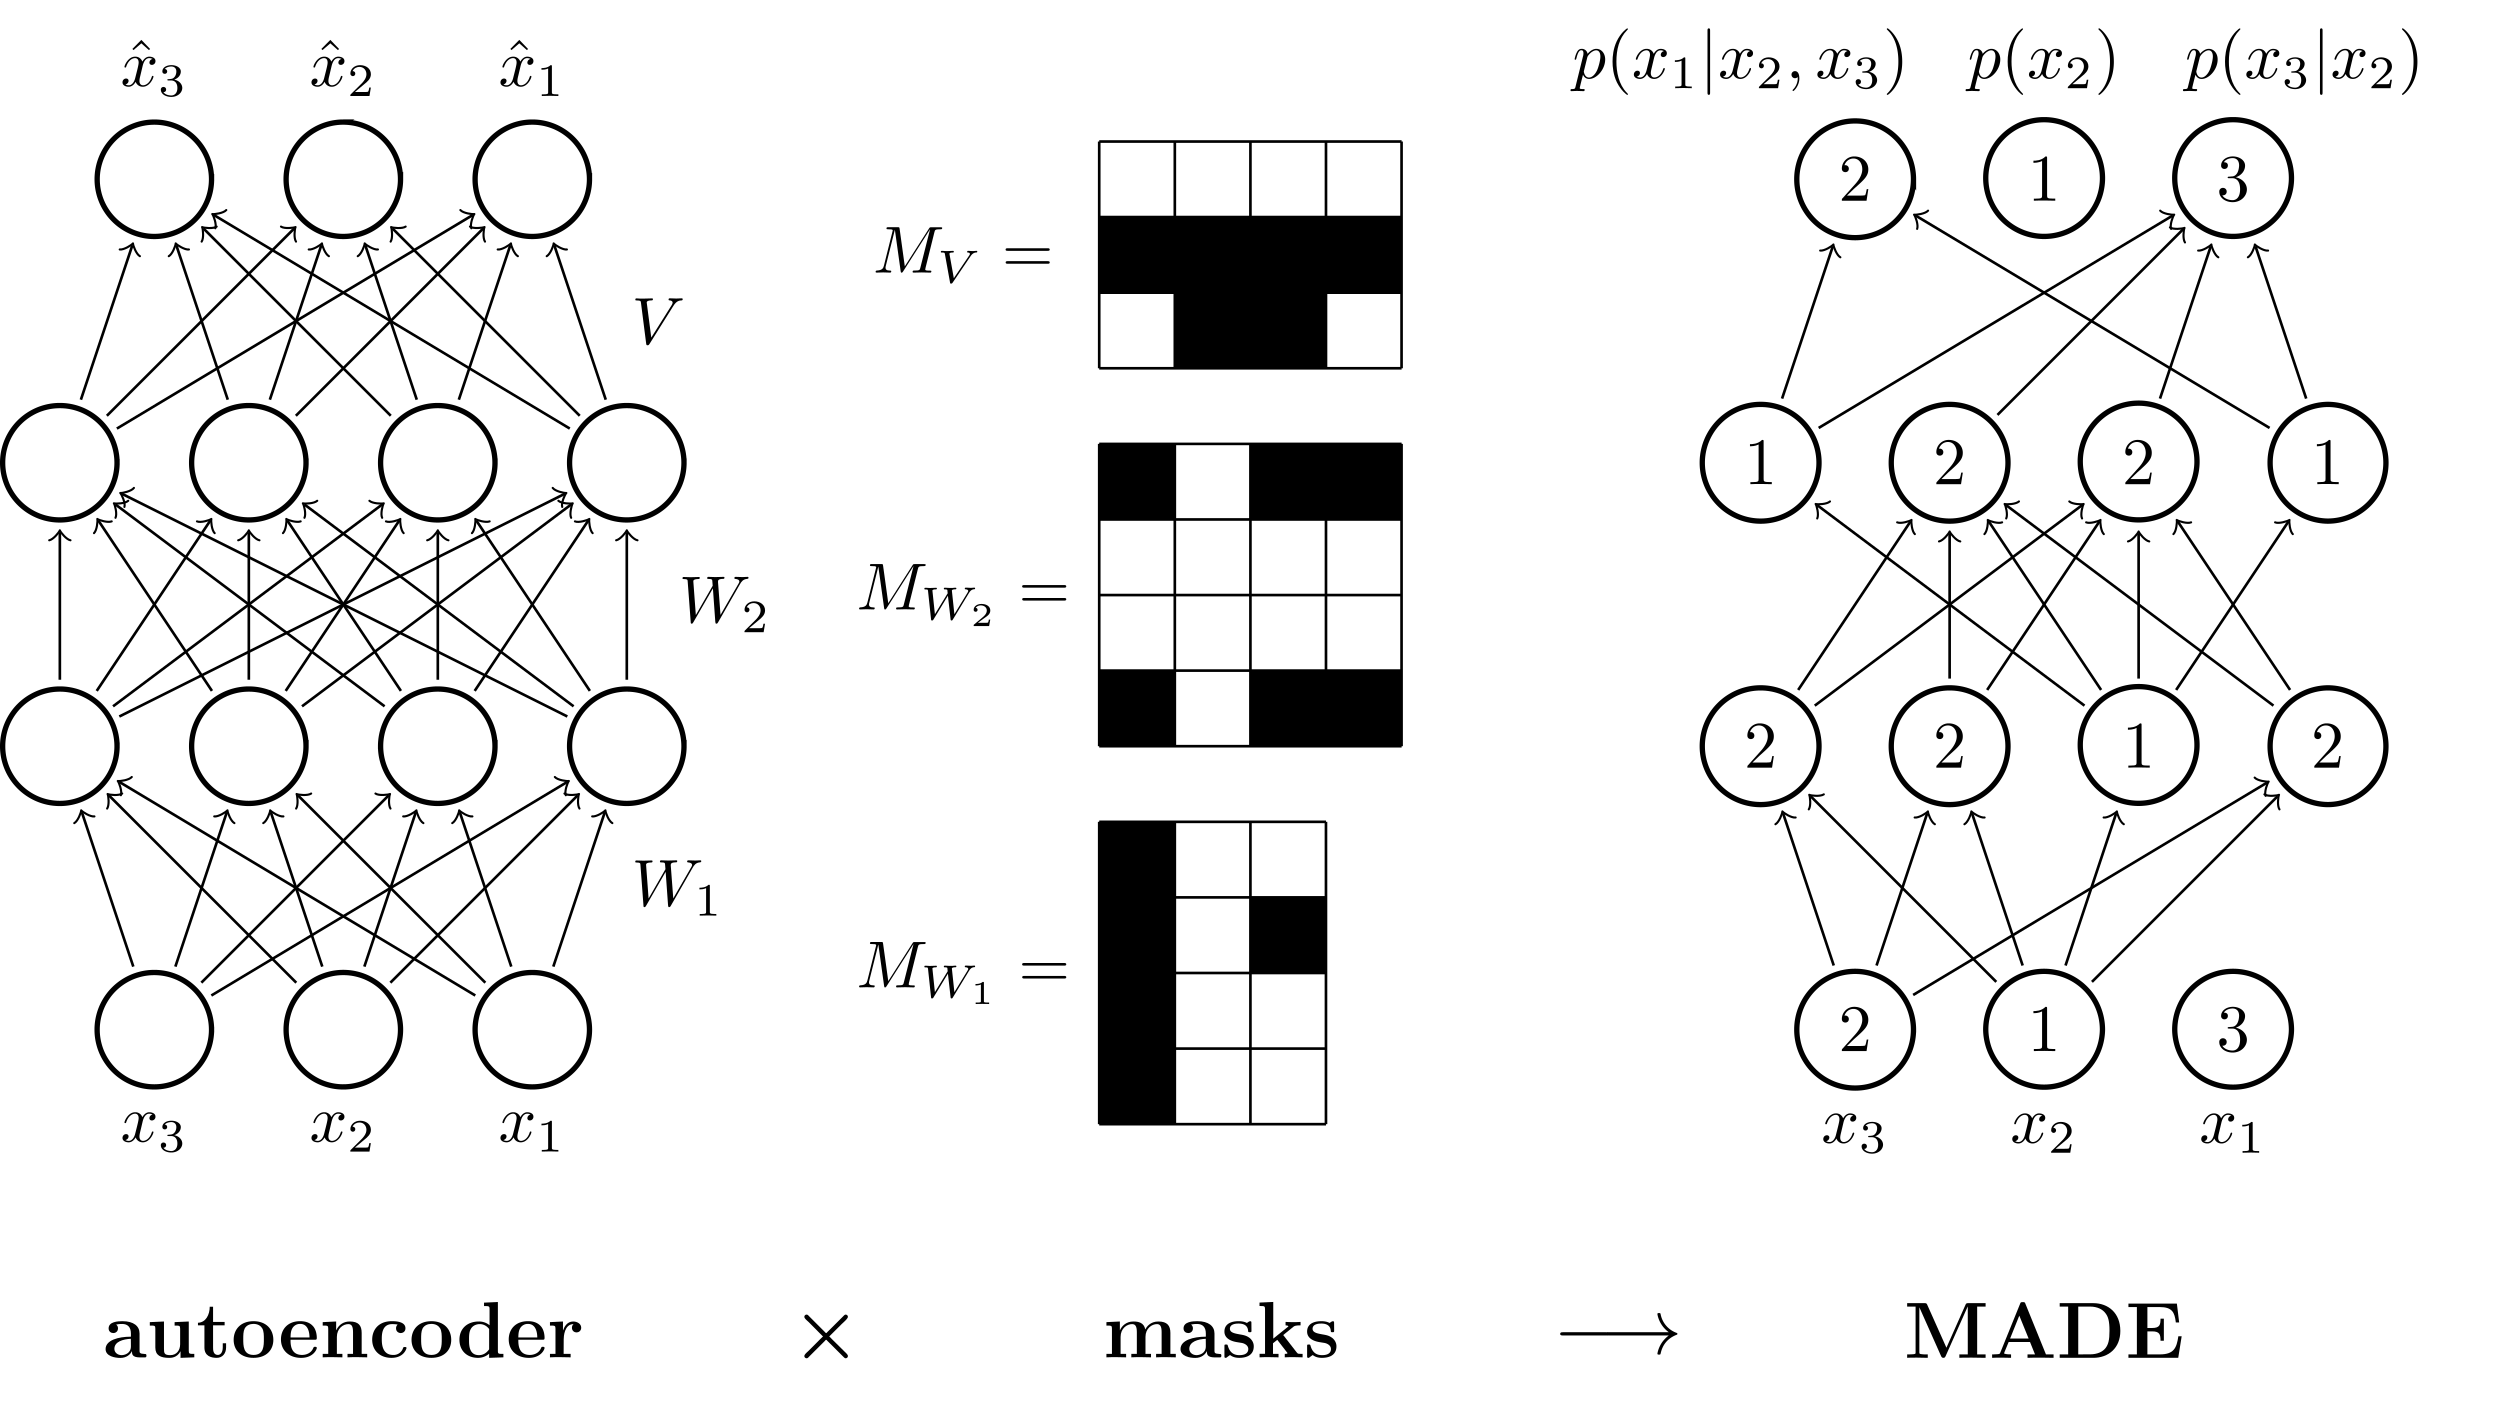 <svg xmlns="http://www.w3.org/2000/svg" xmlns:xlink="http://www.w3.org/1999/xlink" style="padding: 1ex 1em; background: rgba(255, 255, 255, 0.5);" width="489.24" height="276.44" viewBox="0 0 375 210"><style><![CDATA[.B{stroke-width:.399}.C{stroke-width:.319}.D{stroke-linecap:round}.E{stroke-linejoin:round}.F{overflow:visible}.G{fill:none}.H{stroke:#000}.I{stroke-miterlimit:10}.J{stroke-width:.797}]]></style><defs><symbol id="A" class="F"><path d="M9.14-5.656c.25-.438.485-.797 1.126-.844.078-.016.187-.016.187-.203 0-.03-.047-.1-.125-.1l-.765.032c-.344 0-.704-.032-1.047-.032-.047 0-.188 0-.188.188 0 .1.094.125.156.125.235.016.594.094.594.4 0 .1-.062.188-.14.33L6.25-1.094 5.875-6.03c0-.203-.016-.453.703-.47.172 0 .266 0 .266-.203 0-.094-.1-.1-.14-.1l-1.22.032c-.234 0-.812-.032-1.046-.032-.063 0-.188 0-.188.204 0 .11.094.11.234.11.438 0 .516.063.532.25l.062.766-2.53 4.4-.375-5.047c0-.125 0-.343.765-.36.094 0 .204 0 .204-.203 0-.1-.125-.1-.14-.1l-1.22.032c-.36 0-.718-.032-1.047-.032-.062 0-.187 0-.187.188 0 .125.094.125.25.125.5 0 .515.094.53.375L1.78-.046c0 .188.016.266.157.266.11 0 .14-.063.234-.203L5.11-5.077l.36 5.03c.03.22.047.266.156.266.14 0 .203-.094.25-.188zm0 0"/></symbol><symbol id="B" class="F"><path d="M6.266-5.672c.484-.78.906-.812 1.265-.828.125-.016.14-.172.14-.188 0-.078-.062-.125-.14-.125l-.812.032c-.328 0-.672-.032-.985-.032-.062 0-.187 0-.187.188 0 .1.078.125.156.125.266.016.453.125.453.328 0 .156-.14.375-.14.375L2.953-.922l-.687-5.28c0-.172.234-.297.687-.297.14 0 .25 0 .25-.203 0-.078-.078-.1-.125-.1l-1.25.032H1.28c-.172 0-.36-.032-.53-.032-.078 0-.188 0-.188.188 0 .125.08.125.25.125.547 0 .563.094.594.344l.782 6.14c.03.204.078.235.203.235.156 0 .203-.047.28-.172zm0 0"/></symbol><symbol id="C" class="F"><path d="M3.328-3.016c.063-.25.297-1.17.985-1.17a1.01 1.01 0 0 1 .5.125.578.578 0 0 0-.47.546c0 .157.1.344.376.344a.546.546 0 0 0 .531-.578c0-.516-.578-.656-.922-.656-.578 0-.922.53-1.047.75a1.09 1.09 0 0 0-1.078-.75c-1.03 0-1.6 1.28-1.6 1.53 0 .1.1.1.126.1.078 0 .1-.032.125-.1.344-1.063 1-1.313 1.344-1.313.187 0 .53.094.53.672 0 .313-.17.97-.53 2.375-.157.6-.516 1.032-.954 1.032-.062 0-.28 0-.5-.125.25-.063.47-.266.47-.547 0-.266-.22-.344-.36-.344-.313 0-.547.25-.547.578 0 .453.484.656.922.656.672 0 1.03-.703 1.047-.75.125.36.484.75 1.078.75 1.03 0 1.594-1.28 1.594-1.53 0-.1-.08-.1-.1-.1-.094 0-.1.047-.14.1-.33 1.077-1 1.312-1.313 1.312-.4 0-.547-.313-.547-.657 0-.218.047-.437.156-.875zm0 0"/></symbol><symbol id="D" class="F"><path d="M.453 1.22c-.078.343-.1.406-.547.406-.1 0-.218 0-.218.188 0 .078.046.125.124.125l.83-.032 1 .032c.046 0 .17 0 .17-.204 0-.11-.093-.11-.234-.11-.5 0-.5-.063-.5-.156 0-.125.422-1.75.484-2 .125.297.407.64.922.64C3.64.11 4.89-1.344 4.89-2.812c0-.938-.58-1.594-1.33-1.594-.5 0-.984.36-1.312.75a.87.87 0 0 0-.89-.75c-.47 0-.657.4-.735.562-.188.344-.313.938-.313.97 0 .1.094.1.1.1.1 0 .1-.016.172-.235.172-.703.375-1.188.734-1.188.172 0 .313.08.313.454 0 .234-.032.343-.08.515zm1.75-4.328c.063-.266.344-.547.516-.704.36-.296.64-.374.812-.374.4 0 .64.343.64.937s-.327 1.734-.515 2.1C3.312-.438 2.844-.1 2.47-.1c-.656 0-.78-.828-.78-.9 0-.016 0-.03.03-.156zm0 0"/></symbol><symbol id="E" class="F"><path d="M2.03-.016c0-.656-.25-1.046-.64-1.046a.517.517 0 0 0-.532.53c0 .266.204.532.532.532a.58.58 0 0 0 .343-.125c.032-.03.047-.03.047-.03.016 0 .016 0 .016.14 0 .75-.344 1.344-.672 1.672-.1.1-.1.125-.1.157 0 .078.048.11.094.11.1 0 .922-.766.922-1.938zm0 0"/></symbol><symbol id="F" class="F"><path d="M9.234-6.047c.094-.36.1-.453.86-.453.22 0 .312 0 .312-.203 0-.1-.094-.1-.265-.1H8.828c-.265 0-.28 0-.4.188L4.796-.937l-.78-5.64c-.032-.234-.047-.234-.313-.234h-1.36c-.187 0-.296 0-.296.187 0 .125.094.125.28.125l.438.016c.156.03.218.046.218.17 0 .032-.015.063-.046.188L1.67-1.062c-.094.406-.266.718-1.078.75-.047 0-.172.015-.172.187C.42-.03.483 0 .56 0l1-.03L2.577 0c.047 0 .188 0 .188-.203 0-.1-.1-.1-.188-.1-.562 0-.672-.203-.672-.437 0-.063 0-.125.032-.234l1.36-5.422h.015l.86 6.172c.016.125.03.234.14.234s.172-.1.22-.172l4.03-6.312h.016L7.14-.78c-.094.4-.1.47-.907.47-.156 0-.265 0-.265.187 0 .125.1.125.14.125l1.235-.03 1.25.03c.062 0 .187 0 .187-.203 0-.1-.094-.1-.28-.1-.36 0-.64 0-.64-.17 0-.047 0-.063.046-.25zm0 0"/></symbol><symbol id="G" class="F"><path d="M2.328-4.438c0-.187 0-.187-.203-.187-.453.438-1.078.438-1.36.438v.25c.157 0 .626 0 1-.188v3.547c0 .234 0 .328-.687.328H.812V0l1.235-.03 1.25.03v-.25H3.03c-.703 0-.703-.094-.703-.328zm0 0"/></symbol><symbol id="H" class="F"><path d="M3.516-1.266H3.28c-.015.157-.094.563-.187.625-.047.047-.578.047-.688.047h-1.28l1.4-1.172c.516-.406 1-.843 1-1.5 0-.843-.734-1.36-1.624-1.36-.86 0-1.454.6-1.454 1.25 0 .344.297.4.376.4.156 0 .36-.124.36-.374 0-.125-.047-.375-.406-.375.218-.485.687-.64 1.015-.64.703 0 1.063.547 1.063 1.1 0 .61-.438 1.078-.656 1.328L.516-.266c-.08.063-.08.08-.08.266h2.876zm0 0"/></symbol><symbol id="I" class="F"><path d="M1.906-2.328c.547 0 .938.375.938 1.125 0 .86-.516 1.125-.906 1.125-.282 0-.907-.078-1.188-.5.328 0 .406-.235.406-.4 0-.22-.172-.376-.4-.376a.38.38 0 0 0-.391.407C.375-.28 1.094.14 1.938.14c.968 0 1.64-.657 1.64-1.344 0-.547-.437-1.094-1.203-1.25.72-.266.984-.78.984-1.22 0-.547-.625-.953-1.406-.953-.766 0-1.36.375-1.36.938 0 .234.157.36.36.36a.34.34 0 0 0 .36-.344c0-.203-.14-.36-.36-.375.25-.297.72-.375.985-.375.312 0 .75.156.75.75 0 .297-.094.625-.282.828-.22.266-.422.28-.765.313l-.22.015c-.015 0-.077.016-.077.094 0 .094.062.094.187.094zm0 0"/></symbol><symbol id="J" class="F"><path d="M2.9-3.516c.813-.265 1.39-.953 1.39-1.75 0-.812-.875-1.375-1.828-1.375-1 0-1.765.594-1.765 1.36a.48.48 0 0 0 .515.515c.297 0 .5-.218.5-.515 0-.485-.47-.485-.6-.485.298-.5.954-.625 1.313-.625.422 0 .97.22.97 1.1 0 .125-.03.703-.28 1.14-.297.485-.64.516-.9.516a3.29 3.29 0 0 1-.392.031c-.078.016-.14.03-.14.125 0 .1.062.1.234.1h.438c.812 0 1.187.67 1.187 1.656 0 1.36-.687 1.64-1.125 1.64S1.22-.234.875-.813c.344.047.656-.17.656-.546a.537.537 0 0 0-.547-.563.53.53 0 0 0-.562.578C.422-.437 1.344.22 2.437.22c1.22 0 2.126-.906 2.126-1.922 0-.813-.64-1.594-1.672-1.813zm0 0"/></symbol><symbol id="K" class="F"><path d="M2.938-6.375c0-.25 0-.266-.235-.266C2.078-6 1.203-6 .89-6v.313c.203 0 .78 0 1.296-.266V-.78c0 .36-.03.47-.92.47H.953V0c.344-.03 1.203-.03 1.6-.03l1.61.03v-.313H3.86c-.906 0-.92-.11-.92-.468zm0 0"/></symbol><symbol id="L" class="F"><path d="M1.266-.766l1.062-1.03c1.547-1.376 2.14-1.907 2.14-2.907 0-1.14-.9-1.938-2.11-1.938C1.234-6.64.5-5.72.5-4.828c0 .547.5.547.53.547.172 0 .516-.1.516-.532a.513.513 0 0 0-.531-.515c-.08 0-.094 0-.125.016.218-.657.765-1.016 1.343-1.016.907 0 1.33.812 1.33 1.625 0 .797-.485 1.578-1.047 2.203L.61-.375C.5-.265.5-.235.5 0h3.703l.266-1.734h-.235C4.172-1.438 4.1-1 4-.844c-.063.078-.72.078-.938.078zm0 0"/></symbol><symbol id="M" class="F"><path d="M2.5-6.922l-1.344 1.36.172.17L2.5-6.406 3.64-5.39l.172-.17zm0 0"/></symbol><symbol id="N" class="F"><path d="M3.297 2.4c0-.03 0-.046-.172-.218C1.89.922 1.562-.968 1.562-2.5c0-1.734.375-3.47 1.6-4.703.125-.125.125-.14.125-.172 0-.078-.03-.1-.094-.1-.1 0-1 .688-1.594 1.954C1.1-4.438.984-3.328.984-2.5c0 .78.1 1.984.657 3.125C2.25 1.844 3.094 2.5 3.203 2.5c.063 0 .094-.03.094-.1zm0 0"/></symbol><symbol id="O" class="F"><path d="M2.875-2.5c0-.766-.1-1.97-.656-3.1C1.625-6.827.766-7.483.672-7.483a.107.107 0 0 0-.11.109c0 .03 0 .047.188.234.984.985 1.547 2.563 1.547 4.64 0 1.72-.36 3.47-1.594 4.72-.14.125-.14.14-.14.172 0 .062.046.11.11.11.094 0 1-.688 1.578-1.953.516-1.094.625-2.203.625-3.047zm0 0"/></symbol><symbol id="P" class="F"><path d="M6.844-3.266c.156 0 .343 0 .343-.187 0-.203-.187-.203-.328-.203H.89c-.14 0-.33 0-.33.203 0 .187.188.187.33.187zm.015 1.938c.14 0 .33 0 .33-.203 0-.188-.188-.188-.344-.188H.9c-.14 0-.33 0-.33.188 0 .203.188.203.33.203zm0 0"/></symbol><symbol id="Q" class="F"><path d="M1.578-7.125c0-.172 0-.36-.187-.36-.204 0-.204.188-.204.36V2.14c0 .17 0 .36.204.36.187 0 .187-.188.187-.36zm0 0"/></symbol><symbol id="R" class="F"><path d="M5.5-3.578c0-1.094-.875-1.844-2.563-1.844-.67 0-2.078.063-2.078 1.078 0 .5.39.703.704.703.36 0 .703-.25.703-.703 0-.218-.08-.437-.282-.562.39-.1.688-.1.907-.1.812 0 1.312.454 1.312 1.438v.47c-1.9 0-3.797.53-3.797 1.86 0 1.078 1.4 1.328 2.22 1.328.906 0 1.5-.515 1.734-1.03 0 .437 0 .953 1.204.953h.625c.25 0 .343 0 .343-.266 0-.25-.1-.25-.28-.25C5.5-.53 5.5-.72 5.5-.984zM4.203-1.656c0 1.125-1.016 1.328-1.4 1.328-.594 0-1.08-.4-1.08-.938 0-1.093 1.297-1.453 2.47-1.515zm0 0"/></symbol><symbol id="S" class="F"><path d="M4.22-5.28v.515c.734 0 .828 0 .828.47v2.343c0 .906-.547 1.625-1.47 1.625-.906 0-.953-.297-.953-.953v-4.094L.5-5.28v.515c.75 0 .828 0 .828.47v2.827c0 1.188.797 1.547 2.078 1.547.28 0 1.172 0 1.688-.97h.015v.97L7.172 0v-.516c-.734 0-.828 0-.828-.468v-4.39zm0 0"/></symbol><symbol id="T" class="F"><path d="M2.516-4.797H4.25v-.516H2.516v-2.28h-.5c0 1.187-.58 2.374-1.766 2.405v.39h.97v3.328c0 1.266.984 1.547 1.843 1.547.876 0 1.407-.672 1.407-1.562v-.625h-.5v.61c0 .797-.36 1.14-.735 1.14-.718 0-.718-.796-.718-1.078zm0 0"/></symbol><symbol id="U" class="F"><path d="M6.328-2.625c0-1.6-1.094-2.797-2.97-2.797-1.953 0-2.984 1.25-2.984 2.797C.375-1.047 1.47.078 3.344.078c1.953 0 2.984-1.187 2.984-2.703zM3.36-.36c-1.546 0-1.546-1.39-1.546-2.375 0-.563 0-1.157.218-1.594.266-.484.797-.688 1.313-.688.687 0 1.1.313 1.312.657.25.42.25 1.046.25 1.625 0 .984 0 2.375-1.547 2.375zm0 0"/></symbol><symbol id="V" class="F"><path d="M5.406-2.64c.266 0 .344 0 .344-.297 0-.36-.078-1.266-.64-1.813-.5-.516-1.173-.672-1.86-.672-1.86 0-2.875 1.22-2.875 2.734C.375-1.016 1.61.08 3.406.08 5.22.078 5.75-1.188 5.75-1.406c0-.172-.188-.172-.25-.172-.188 0-.203.03-.28.187C4.906-.61 4.125-.36 3.547-.36c-1.735 0-1.735-1.6-1.735-2.282zm-3.593-.344c.015-.5.03-.954.28-1.39a1.32 1.32 0 0 1 1.157-.64c1.28 0 1.4 1.437 1.406 2.03zm0 0"/></symbol><symbol id="W" class="F"><path d="M6.344-3.656c0-1.14-.485-1.72-1.797-1.72-.86 0-1.6.422-2.016 1.313h-.015v-1.313L.5-5.28v.515c.75 0 .828 0 .828.47v3.78H.5V0c.28-.03 1.14-.03 1.47-.03L3.453 0v-.516h-.828v-2.546c0-1.282.953-1.922 1.72-1.922.453 0 .703.28.703 1.187v3.28H4.22V0c.28-.03 1.14-.03 1.468-.03L7.172 0v-.516h-.828zm0 0"/></symbol><symbol id="X" class="F"><path d="M5.594-1.406c0-.14-.125-.14-.25-.14-.188 0-.203.015-.266.155a1.48 1.48 0 0 1-1.5 1.032C1.89-.36 1.89-2.172 1.89-2.72c0-.703.015-2.265 1.578-2.265.078 0 .78.03.78.078 0 .015 0 .03-.03.047a.733.733 0 0 0-.188.515c0 .5.407.703.703.703.25 0 .704-.156.704-.718 0-.985-1.375-1.063-2.016-1.063-2.125 0-2.97 1.4-2.97 2.766 0 1.625 1.14 2.734 2.9 2.734 1.876 0 2.25-1.4 2.25-1.484zm0 0"/></symbol><symbol id="Y" class="F"><path d="M4.14-8.203v.515c.75 0 .83 0 .83.47v2.405a2.45 2.45 0 0 0-1.61-.562c-1.703 0-2.906 1.047-2.906 2.72C.453-.937 1.64.078 3.234.078a2.51 2.51 0 0 0 1.672-.625v.625L7.046 0v-.516c-.75 0-.827 0-.827-.468v-7.313zm.766 7c-.5.72-1.1.875-1.53.875-1.484 0-1.484-1.516-1.484-2.297 0-.563 0-1.172.265-1.625.36-.656 1.078-.734 1.344-.734.5 0 1.016.218 1.406.734zm0 0"/></symbol><symbol id="Z" class="F"><path d="M2.484-2.688c0-.4.08-2.296 1.485-2.296-.172.125-.25.328-.25.546 0 .5.4.704.687.704s.703-.204.703-.704c0-.61-.625-.937-1.203-.937-.937 0-1.344.828-1.515 1.328h-.016v-1.328L.422-5.28v.515c.734 0 .828 0 .828.47v3.78H.422V0c.266-.03 1.172-.03 1.5-.03l1.6.03v-.516h-1.05zm0 0"/></symbol><symbol id="a" class="F"><path d="M6.375-1.516L3.5-7.953c-.1-.25-.22-.25-.47-.25H.484v.515H1.75v6.813c0 .266 0 .28-.313.328a9.664 9.664 0 0 1-.671.031H.484V0c.282-.03 1.22-.03 1.547-.03L3.578 0v-.516h-.265c-.33 0-.344 0-.64-.03-.344-.048-.36-.063-.36-.33v-6.672h.016L5.578-.25c.063.125.14.25.344.25s.266-.125.328-.25l3.313-7.438h.015v7.172H8.313V0c.312-.03 1.562-.03 1.968-.03l1.97.03v-.516h-1.266v-7.17h1.266v-.516H9.703c-.25 0-.36 0-.47.25zm0 0"/></symbol><symbol id="b" class="F"><path d="M5.47-8.094c-.078-.22-.1-.265-.4-.265-.298 0-.33.046-.407.265L1.703-.797c-.078.188-.078.22-.406.25l-.6.03H.47V0c.3-.03 1.03-.03 1.374-.03L3.312 0v-.516c-.265 0-.718 0-1.046-.125l.046-.187.64-1.547h3.203l.75 1.86H5.78V0c.4-.03 1.547-.03 2-.03L9.688 0v-.516H8.546zm-.922 1.766l1.4 3.437h-2.78zm0 0"/></symbol><symbol id="c" class="F"><path d="M.453-8.203v.515H1.72v7.172H.453V0h5.03C7.78 0 9.547-1.47 9.547-4.03c0-2.703-1.813-4.172-4.063-4.172zm2.78 7.687v-7.17H5.03c1.047 0 1.875.406 2.313 1.03.36.485.578 1.08.578 2.6 0 1.406-.172 2.03-.594 2.594-.422.547-1.22.937-2.297.937zm0 0"/></symbol><symbol id="d" class="F"><path d="M8.438-3.234h-.5c-.25 1.78-.688 2.718-2.782 2.718h-1.86V-3.97H4c1.156 0 1.266.485 1.266 1.406h.5v-3.312h-.5c0 .9-.1 1.4-1.266 1.4h-.703v-3.14h1.86c1.843 0 2.234.78 2.405 2.313h.5l-.342-2.83H.453v.516H1.72v7.1H.453V0h7.47zm0 0"/></symbol><symbol id="e" class="F"><path d="M10.094-3.656c0-1.094-.47-1.72-1.813-1.72-1.203 0-1.765.813-1.953 1.188-.203-1.016-1.016-1.188-1.78-1.188-1.14 0-1.766.734-2.016 1.313h-.015v-1.313L.5-5.28v.515c.75 0 .828 0 .828.47v3.78H.5V0c.28-.03 1.14-.03 1.47-.03L3.453 0v-.516h-.828v-2.546c0-1.297.97-1.922 1.72-1.922.453 0 .718.265.718 1.187v3.28h-.828V0C4.5-.03 5.36-.03 5.704-.03L7.188 0v-.516h-.83v-2.546c0-1.297.97-1.922 1.72-1.922.437 0 .702.265.702 1.187v3.28h-.828V0c.28-.03 1.14-.03 1.484-.03l1.47.03v-.516h-.813zm0 0"/></symbol><symbol id="f" class="F"><path d="M4.5-5.1c0-.218 0-.312-.172-.312-.078 0-.094 0-.28.1a1.225 1.225 0 0 1-.234.156c-.33-.188-.782-.266-1.204-.266-.36 0-2.156 0-2.156 1.563 0 1.25 1.484 1.515 1.86 1.578l.765.125c.47.1.953.406.953.906 0 .922-1.093.922-1.343.922-.6 0-1.36-.188-1.704-1.344-.062-.234-.078-.25-.28-.25-.25 0-.25.03-.25.313v1.375c0 .218 0 .312.187.312.078 0 .093 0 .343-.203l.313-.22c.53.422 1.172.422 1.4.422.657 0 2.157-.156 2.157-1.734 0-.578-.313-.97-.547-1.188-.5-.406-.906-.484-1.547-.594-.766-.14-1.484-.265-1.484-.843 0-.782 1.062-.782 1.312-.782 1.328 0 1.406.844 1.422 1.14.016.156.1.156.25.156.25 0 .25-.03.25-.312zm0 0"/></symbol><symbol id="g" class="F"><path d="M3.97-3.344l1.5-1.22c.156-.125.28-.234 1.1-.234v-.516c-.313.032-.548.032-1 .032-.313 0-.97 0-1.25-.032v.516c.14 0 .42.047.42.14 0 .048-.063.095-.094.1l-2.172 1.75v-5.5l-2.062.094v.515c.734 0 .828 0 .828.47v6.702H.422V0c.266-.03 1.094-.03 1.422-.03L3.266 0v-.516h-.83V-2.11l.64-.516 1.438 1.86c.093.093.093.124.093.124 0 .125-.25.125-.406.125V0c.28-.03 1.063-.03 1.4-.03L6.875 0v-.516c-.188 0-.438 0-.563-.015-.17-.03-.218-.063-.343-.235zm0 0"/></symbol><symbol id="h" class="F"><path d="M4.75-3v.016c-.14.11-.25.25-.4.375L2.624-.875c-.234.234-.672.563-.672.828 0 .172.156.328.344.328.172 0 .25-.125.344-.22l2.375-2.374c.046-.047.14-.172.203-.172.078 0 .156.125.203.17L7.812.063c.094.093.204.218.344.218a.337.337 0 0 0 .328-.312v-.032c0-.234-.406-.546-.625-.78L6.1-2.58c-.14-.14-.265-.297-.42-.406L7.452-4.75c.344-.344 1.03-.9 1.03-1.188a.33.33 0 0 0-.328-.328c-.156 0-.265.14-.36.235L5.42-3.67c-.047.046-.125.17-.203.17-.063 0-.157-.125-.203-.172L2.64-6.047c-.094-.094-.172-.22-.344-.22a.334.334 0 0 0-.344.329c0 .265.453.593.688.828l1.718 1.734c.14.125.25.266.39.375zm0 0"/></symbol><symbol id="i" class="F"><path d="M7.875-2.75c.203 0 .422 0 .422-.234 0-.25-.22-.25-.422-.25h-6.47c-.203 0-.422 0-.422.25 0 .234.22.234.422.234zm0 0"/></symbol><symbol id="j" class="F"><path d="M9.97-2.75c-.656.5-.985 1-1.078 1.14-.532.83-.625 1.58-.625 1.594 0 .14.14.14.234.14.203 0 .22-.016.266-.234.265-1.172.968-2.172 2.328-2.72.14-.046.172-.077.172-.155 0-.094-.063-.125-.094-.14A3.72 3.72 0 0 1 8.75-5.922c-.03-.156-.047-.187-.25-.187-.094 0-.234 0-.234.14 0 .032.093.782.61 1.578a4.34 4.34 0 0 0 1.094 1.157H1.094c-.22 0-.438 0-.438.25 0 .234.22.234.438.234zm0 0"/></symbol><symbol id="k" class="F"><path d="M4.984-3.938c.25-.374.485-.546.86-.578.078 0 .156 0 .156-.14 0-.032-.016-.1-.094-.1-.172 0-.4.032-.562.032-.22 0-.516-.032-.72-.032-.063 0-.14.032-.14.157 0 .093.093.093.124.093.22.016.282.1.282.204 0 .11-.047.17-.125.28L2.484-.655l-.64-3.563c-.016-.062-.016-.078-.016-.1 0-.187.4-.187.438-.187.125 0 .218 0 .218-.14a.117.117 0 0 0-.125-.11l-.9.032c-.172 0-.6-.032-.782-.032-.062 0-.14.032-.14.157 0 .093.094.093.172.093.4 0 .406.047.437.235l.766 4.234c.016.14.03.188.156.188.14 0 .172-.047.25-.157zm0 0"/></symbol><symbol id="l" class="F"><path d="M7.22-3.938l.125-.187c.14-.188.312-.36.656-.4.078 0 .156 0 .156-.14 0-.047-.03-.1-.094-.1-.156 0-.36.032-.53.032-.235 0-.548-.032-.766-.032-.047 0-.157 0-.157.157 0 .093.094.093.125.093.157.016.39.063.39.25 0 .08-.078.204-.1.25L5.048-.78l-.375-3.53c0-.188.406-.204.484-.204.094 0 .188 0 .188-.14 0-.016 0-.1-.125-.1s-.297.016-.422.032h-.47c-.156 0-.562-.032-.72-.032-.046 0-.14 0-.14.157 0 .093.078.093.172.093.296 0 .343.063.36.125a4.86 4.86 0 0 0 .047.454L2.125-.78l-.36-3.422c0-.03-.015-.094-.015-.1 0-.203.438-.203.484-.203.094 0 .188 0 .188-.14 0-.032-.016-.1-.1-.1l-.9.032c-.234 0-.53-.032-.734-.032-.08 0-.14.032-.14.157 0 .093.078.093.187.093.33 0 .33.047.36.22l.453 4.25c.016.14.03.187.156.187.1 0 .172-.063.203-.14l2.172-3.578.4 3.53c.016.156.048.188.157.188S4.78.078 4.828 0zm0 0"/></symbol><symbol id="m" class="F"><path d="M2.938-.97h-.22c0 .094-.062.406-.14.453-.03.032-.453.032-.53.032h-.97l.984-.72c.454-.312.876-.593.876-1.124 0-.64-.6-.985-1.313-.985-.672 0-1.172.376-1.172.876 0 .25.22.296.297.296a.283.283 0 0 0 .281-.296.27.27 0 0 0-.281-.282c.14-.234.438-.375.766-.375.484 0 .9.28.9.766 0 .422-.297.75-.672 1.062L.516-.234C.47-.187.453-.187.453-.156V0h2.313zm0 0"/></symbol><symbol id="n" class="F"><path d="M1.984-3.172c0-.14-.015-.14-.187-.14C1.453-3 .9-3 .797-3H.72v.22h.078a2.07 2.07 0 0 0 .734-.14v2.5c0 .14 0 .202-.53.202H.75V0l1-.016L2.766 0v-.22h-.25c-.532 0-.532-.062-.532-.203zm0 0"/></symbol><clipPath id="o"><path d="M329 90h37.93v42H329zm0 0"/></clipPath><clipPath id="p"><path d="M329 48h37.93v41H329zm0 0"/></clipPath><path id="q" d="M343.72 153.508c0-4.832-3.918-8.75-8.754-8.75s-8.754 3.918-8.754 8.75a8.755 8.755 0 0 0 17.508 0zm0 0"/><path id="r" d="M357.89 110.988c0-4.832-3.917-8.754-8.75-8.754a8.755 8.755 0 000 17.508c4.833 0 8.75-3.918 8.75-8.754zm0 0"/><path id="s" d="M329.547 110.988a8.755 8.755 0 10-17.506.002 8.755 8.755 0 0017.506-.002zm0 0"/><path id="t" d="M301.2 110.988a8.755 8.755 0 10-17.51.002 8.755 8.755 0 0017.51-.002zm0 0"/><path id="u" d="M301.2 68.469a8.755 8.755 0 10-17.51.001 8.755 8.755 0 0017.51-.001zm0 0"/><path id="v" d="M343.719 25.95a8.755 8.755 0 10-17.506.002 8.755 8.755 0 0017.506-.003zm0 0"/></defs><g class="G H I"><path d="M88.422 153.508a8.58 8.58 0 0 0-8.578-8.578 8.58 8.58 0 0 0-8.578 8.578c0 4.738 3.84 8.582 8.578 8.582s8.578-3.844 8.578-8.582zm-28.344 0a8.58 8.58 0 0 0-17.16 0c0 4.738 3.84 8.582 8.578 8.582a8.584 8.584 0 0 0 8.582-8.582zm-28.348 0a8.58 8.58 0 1 0-17.16.005 8.58 8.58 0 0 0 17.16-.005zm70.868-42.52a8.58 8.58 0 0 0-8.578-8.578c-4.74 0-8.582 3.84-8.582 8.578a8.584 8.584 0 0 0 8.582 8.582c4.734 0 8.578-3.843 8.578-8.582zm-28.348 0a8.577 8.577 0 0 0-8.578-8.578c-4.738 0-8.582 3.84-8.582 8.578a8.584 8.584 0 0 0 8.582 8.582c4.738 0 8.578-3.843 8.578-8.582zm-28.348 0a8.577 8.577 0 1 0-17.156 0c0 4.74 3.84 8.582 8.578 8.582a8.58 8.58 0 0 0 8.578-8.582zm-28.347 0a8.577 8.577 0 1 0-17.157 0c0 4.74 3.84 8.582 8.58 8.582s8.578-3.843 8.578-8.582zm85.043-42.52a8.58 8.58 0 0 0-8.578-8.578c-4.74 0-8.582 3.84-8.582 8.578s3.843 8.578 8.582 8.578a8.58 8.58 0 0 0 8.578-8.578zm-28.348 0a8.577 8.577 0 0 0-8.578-8.578c-4.738 0-8.582 3.84-8.582 8.578s3.844 8.578 8.582 8.578a8.577 8.577 0 0 0 8.578-8.578zm-28.348 0a8.577 8.577 0 1 0-17.156 0 8.577 8.577 0 1 0 17.156 0zm-28.347 0a8.577 8.577 0 1 0-17.157 0 8.577 8.577 0 1 0 17.157 0zm70.867-42.52a8.577 8.577 0 1 0-17.156-.001 8.577 8.577 0 1 0 17.156 0zm-28.344 0c0-4.74-3.844-8.58-8.582-8.58a8.577 8.577 0 1 0 0 17.156c4.738 0 8.582-3.84 8.582-8.578zm-28.348 0a8.577 8.577 0 1 0-8.578 8.577 8.577 8.577 0 0 0 8.578-8.578zm0 0" class="J"/><path d="M82.996 144.047l7.723-23.16" class="B"/><path d="M88.828 121.516c.598.093 1.797-.66 1.984-.914 0 .316.504 1.64 1.04 1.92" class="C D E"/><path d="M58.555 146.46l28.086-28.093" class="B"/><path d="M84.668 118.086c.492.352 1.902.2 2.184.07-.14.282-.282 1.688.07 2.184" class="C D E"/><path d="M31.703 148.38l53.37-32.024" class="B"/><path d="M83.227 115.605c.394.46 1.793.665 2.1.598-.203.238-.683 1.57-.46 2.137" class="C D E"/><path d="M76.69 144.047l-7.722-23.16" class="B"/><path d="M67.836 122.523c.535-.28 1.04-1.605 1.04-1.92.188.253 1.387 1.007 1.984.914" class="C D E"/><path d="M54.652 144.047l7.72-23.16" class="B"/><path d="M60.48 121.516c.602.093 1.797-.66 1.985-.914 0 .316.504 1.64 1.043 1.92" class="C D E"/><path d="M30.203 146.457l28.1-28.1" class="B"/><path d="M56.32 118.086c.496.352 1.903.2 2.184.07-.14.282-.28 1.688.07 2.184" class="C D E"/><path d="M72.8 146.46l-28.1-28.092" class="B"/><path d="M44.418 120.34c.352-.496.2-1.902.07-2.184.282.14 1.692.282 2.184-.07" class="C D E"/><path d="M48.344 144.047l-7.723-23.16" class="B"/><path d="M39.488 122.523c.535-.28 1.04-1.605 1.04-1.92.2.253 1.386 1.007 1.984.914" class="C D E"/><path d="M26.305 144.047l7.718-23.16" class="B"/><path d="M32.137 121.516c.597.093 1.793-.66 1.984-.914 0 .316.504 1.64 1.04 1.92" class="C D E"/><path d="M71.293 148.38l-53.37-32.024" class="B"/><path d="M18.13 118.34c.22-.567-.258-1.9-.465-2.137.31.067 1.71-.137 2.102-.598" class="C D E"/><path d="M44.44 146.46l-28.1-28.093" class="B"/><path d="M16.07 120.34c.352-.496.21-1.902.07-2.184.282.14 1.692.282 2.188-.07" class="C D E"/><path d="M19.996 144.047l-7.72-23.16" class="B"/><path d="M11.14 122.523c.536-.28 1.04-1.605 1.04-1.92.19.253 1.386 1.007 1.984.914" class="C D E"/><path d="M94.02 101.016V78.902" class="B"/><path d="M92.422 80.098c.598-.102 1.496-1.196 1.598-1.496.097.3.996 1.394 1.6 1.496" class="C D E"/><path d="M71.203 102.69L88.23 77.148" class="B"/><path d="M86.242 77.262c.55.246 1.906-.168 2.156-.364-.085.305.055 1.715.497 2.13" class="C D E"/><path d="M45.3 105.004l40.372-30.277" class="B"/><path d="M83.758 74.172c.44.418 1.855.476 2.152.38-.18.258-.515 1.633-.238 2.172" class="C D E"/><path d="M17.898 106.53l66.8-33.398" class="B"/><path d="M82.906 72.242c.356.492 1.74.805 2.047.758-.223.223-.8 1.516-.62 2.094" class="C D E"/><path d="M88.484 102.69L71.457 77.148" class="B"/><path d="M70.793 79.027c.44-.414.582-1.824.5-2.13.246.196 1.602.6 2.152.364" class="C D E"/><path d="M65.672 101.016V78.902" class="B"/><path d="M64.078 80.098c.598-.102 1.492-1.196 1.594-1.496.098.3.996 1.394 1.594 1.496" class="C D E"/><path d="M42.855 102.69l17.028-25.543" class="B"/><path d="M57.895 77.262c.554.246 1.906-.168 2.156-.364-.082.305.054 1.715.496 2.13" class="C D E"/><path d="M16.957 105.004l40.367-30.277" class="B"/><path d="M55.414 74.172c.438.418 1.852.476 2.152.38-.18.258-.52 1.633-.242 2.172" class="C D E"/><path d="M86.04 105.004L45.667 74.727" class="B"/><path d="M45.668 76.723c.28-.54-.06-1.914-.238-2.172.3.097 1.715.04 2.152-.38" class="C D E"/><path d="M60.137 102.69L43.11 77.148" class="B"/><path d="M42.445 79.027c.446-.414.582-1.824.5-2.13.246.196 1.602.6 2.153.364" class="C D E"/><path d="M37.324 101.016V78.902" class="B"/><path d="M35.73 80.098c.598-.102 1.493-1.196 1.594-1.496.098.3.996 1.394 1.594 1.496" class="C D E"/><path d="M14.508 102.69l17.03-25.543" class="B"/><path d="M29.547 77.262c.555.246 1.906-.168 2.156-.364-.082.305.055 1.715.496 2.13" class="C D E"/><path d="M85.098 106.53l-66.8-33.398" class="B"/><path d="M18.664 75.094c.18-.578-.402-1.87-.625-2.094.313.047 1.695-.266 2.05-.758" class="C D E"/><path d="M57.69 105.004L17.324 74.727" class="B"/><path d="M17.324 76.723c.278-.54-.062-1.914-.242-2.172.3.097 1.715.04 2.152-.38" class="C D E"/><path d="M31.793 102.69l-17.03-25.543" class="B"/><path d="M14.102 79.027c.44-.414.578-1.824.496-2.13.25.196 1.6.6 2.156.364" class="C D E"/><path d="M8.977 101.016V78.902" class="B"/><path d="M7.383 80.098c.597-.102 1.496-1.196 1.594-1.496.1.3.996 1.394 1.593 1.496" class="C D E"/><path d="M90.863 59.008l-7.718-23.164" class="B"/><path d="M82.008 37.484c.535-.285 1.04-1.605 1.04-1.922.19.25 1.387 1.008 1.984.915" class="C D E"/><path d="M68.824 59.008l7.723-23.164" class="B"/><path d="M74.656 36.477c.598.093 1.793-.664 1.985-.914 0 .316.504 1.636 1.04 1.92" class="C D E"/><path d="M44.38 61.422l28.1-28.098" class="B"/><path d="M70.496 33.043c.492.352 1.902.2 2.184.07-.14.282-.282 1.692.07 2.184" class="C D E"/><path d="M17.53 63.34l53.367-32.024" class="B"/><path d="M69.055 30.563c.4.464 1.793.667 2.1.597-.207.242-.683 1.574-.46 2.137" class="C D E"/><path d="M86.96 61.422L58.876 33.324" class="B"/><path d="M58.594 35.297c.35-.492.2-1.902.07-2.184.28.14 1.688.282 2.184-.07" class="C D E"/><path d="M62.516 59.008l-7.72-23.164" class="B"/><path d="M53.66 37.484c.54-.285 1.043-1.605 1.043-1.922.188.25 1.383 1.008 1.984.915" class="C D E"/><path d="M40.477 59.008L48.2 35.844" class="B"/><path d="M46.31 36.477c.597.093 1.796-.664 1.984-.914 0 .316.504 1.636 1.04 1.92" class="C D E"/><path d="M16.03 61.422l28.1-28.098" class="B"/><path d="M42.148 33.043c.493.352 1.903.2 2.184.07-.14.282-.28 1.692.07 2.184" class="C D E"/><path d="M85.465 63.34L32.094 31.316" class="B"/><path d="M32.3 33.297c.223-.563-.257-1.895-.46-2.137.308.07 1.707-.133 2.1-.597" class="C D E"/><path d="M58.617 61.418l-28.1-28.094" class="B"/><path d="M30.246 35.297c.352-.492.21-1.902.07-2.184.282.14 1.692.282 2.184-.07" class="C D E"/><path d="M34.168 59.008l-7.72-23.164" class="B"/><path d="M25.316 37.484c.536-.285 1.04-1.605 1.04-1.922.187.25 1.386 1.008 1.984.915" class="C D E"/><path d="M12.133 59.008l7.72-23.164" class="B"/><path d="M17.96 36.477c.6.093 1.798-.664 1.985-.914 0 .316.504 1.636 1.04 1.92" class="C D E"/></g><use xlink:href="#A" x="94.739" y="134.907"/><use xlink:href="#G" x="104.149" y="136.401"/><use xlink:href="#A" x="101.826" y="92.387"/><use xlink:href="#H" x="111.235" y="93.882"/><use xlink:href="#B" x="94.739" y="50.615"/><use xlink:href="#q" class="G H I J"/><use xlink:href="#J" x="332.471" y="156.72"/><use xlink:href="#q" x="-28.35" class="G H I J"/><use xlink:href="#K" x="304.125" y="156.72"/><path d="M287.023 153.508a8.75 8.75 0 00-8.75-8.75c-4.836 0-8.753 3.918-8.753 8.75a8.752 8.752 0 008.753 8.754c4.832 0 8.75-3.918 8.75-8.754zm0 0" class="G H I J"/><use xlink:href="#L" x="275.778" y="156.72"/><g clip-path="url(#o)" class="G H I J"><use xlink:href="#r"/></g><use xlink:href="#L" x="346.644" y="114.201"/><use xlink:href="#s" class="G H I J"/><use xlink:href="#K" x="318.298" y="114.201"/><use xlink:href="#t" class="G H I J"/><use xlink:href="#L" x="289.951" y="114.201"/><use xlink:href="#t" x="-28.348" class="G H I J"/><use xlink:href="#L" x="261.605" y="114.201"/><g clip-path="url(#p)" class="G H I J"><path d="M357.89 68.469c0-4.832-3.917-8.754-8.75-8.754a8.755 8.755 0 000 17.508c4.833 0 8.75-3.918 8.75-8.754zm0 0"/></g><use xlink:href="#K" x="346.644" y="71.681"/><use xlink:href="#s" y="-42.519" class="G H I J"/><use xlink:href="#L" x="318.298" y="71.681"/><use xlink:href="#u" class="G H I J"/><use xlink:href="#L" x="289.951" y="71.681"/><use xlink:href="#u" x="-28.348" class="G H I J"/><use xlink:href="#K" x="261.605" y="71.681"/><use xlink:href="#v" class="G H I J"/><use xlink:href="#J" x="332.471" y="29.161"/><use xlink:href="#v" x="-28.348" class="G H I J"/><use xlink:href="#K" x="304.125" y="29.161"/><path d="M287.023 25.95c0-4.837-3.918-8.755-8.75-8.755a8.752 8.752 0 1 0 0 17.508c4.832 0 8.75-3.918 8.75-8.754zm0 0" class="G H I J"/><use xlink:href="#L" x="275.778" y="29.161"/><g class="G H I"><path d="M313.793 146.336l27.848-27.848" class="B"/><path d="M339.664 118.207c.496.352 1.906.21 2.188.07-.14.282-.282 1.692.07 2.184" class="C D E"/><path d="M309.828 143.883l7.6-22.832" class="B"/><path d="M315.547 121.68c.598.097 1.797-.66 1.984-.914 0 .316.504 1.64 1.04 1.922" class="C D E"/><path d="M303.4 143.883l-7.6-22.832" class="B"/><path d="M294.664 122.688c.535-.282 1.04-1.606 1.04-1.922.2.254 1.386 1.01 1.983.914" class="C D E"/><path d="M299.44 146.336l-27.843-27.848" class="B"/><path d="M271.316 120.46c.352-.49.21-1.9.07-2.183.282.14 1.692.282 2.184-.07" class="C D E"/><path d="M286.973 148.3l53.07-31.845" class="B"/><path d="M338.2 115.695c.394.46 1.792.664 2.1.598-.202.238-.683 1.57-.46 2.137" class="C D E"/><path d="M281.48 143.883l7.6-22.832" class="B"/><path d="M287.2 121.68c.6.097 1.796-.66 1.988-.914 0 .316.503 1.64 1.04 1.922" class="C D E"/><path d="M275.063 143.883l-7.6-22.832" class="B"/><path d="M266.316 122.688c.54-.282 1.043-1.606 1.043-1.922.188.254 1.383 1.01 1.985.914" class="C D E"/><path d="M343.512 102.547l-16.836-25.254" class="B"/><path d="M326.012 79.172c.44-.414.582-1.824.496-2.125.25.19 1.605.605 2.156.36" class="C D E"/><path d="M341.02 104.902l-40.1-30.07" class="B"/><path d="M300.93 76.824c.28-.54-.06-1.9-.24-2.172.297.102 1.71.043 2.153-.38" class="C D E"/><path d="M326.422 102.547l16.836-25.254" class="B"/><path d="M341.266 77.406c.554.246 1.906-.168 2.156-.36-.082.302.055 1.712.496 2.126" class="C D E"/><path d="M320.793 100.844v-21.77" class="B"/><path d="M319.2 80.27c.597-.098 1.49-1.196 1.593-1.493.098.297.996 1.395 1.594 1.493" class="C D E"/><path d="M315.164 102.547l-16.836-25.254" class="B"/><path d="M297.664 79.172c.44-.414.582-1.824.5-2.125.246.19 1.602.605 2.152.36" class="C D E"/><path d="M312.676 104.902l-40.094-30.07" class="B"/><path d="M272.582 76.824c.28-.54-.06-1.9-.238-2.172.3.102 1.715.043 2.152-.38" class="C D E"/><path d="M298.074 102.547L314.9 77.293" class="B"/><path d="M312.922 77.406c.55.246 1.902-.168 2.152-.36-.082.302.055 1.712.496 2.126" class="C D E"/><path d="M292.445 100.844v-21.77" class="B"/><path d="M290.852 80.27c.597-.098 1.496-1.196 1.593-1.493.102.297.996 1.395 1.594 1.493" class="C D E"/><path d="M272.215 104.902l40.094-30.07" class="B"/><path d="M310.395 74.273c.437.422 1.85.48 2.152.38-.18.26-.52 1.632-.238 2.17" class="C D E"/><path d="M269.727 102.547l16.836-25.254" class="B"/><path d="M284.574 77.406c.55.246 1.906-.168 2.153-.36-.082.302.054 1.712.5 2.126" class="C D E"/><path d="M345.93 58.844l-7.6-22.832" class="B"/><path d="M337.184 37.648c.54-.285 1.043-1.605 1.043-1.92.187.253 1.382 1.007 1.984.914" class="C D E"/><path d="M340.438 63.246l-53.07-31.84" class="B"/><path d="M287.57 33.387c.223-.563-.254-1.895-.46-2.133.308.066 1.706-.137 2.1-.602" class="C D E"/><path d="M324 58.844l7.613-22.832" class="B"/><path d="M329.723 36.64c.597.094 1.793-.66 1.984-.913 0 .316.504 1.636 1.04 1.92" class="C D E"/><path d="M299.62 61.293l27.844-27.844" class="B"/><path d="M325.492 33.168c.492.352 1.903.2 2.184.07-.14.282-.28 1.692.07 2.184" class="C D E"/><path d="M272.8 63.246l53.07-31.84" class="B"/><path d="M324.027 30.652c.39.465 1.793.668 2.102.602-.207.238-.684 1.57-.465 2.133" class="C D E"/><path d="M267.31 58.844l7.61-22.832" class="B"/><path d="M273.027 36.64c.602.094 1.797-.66 1.985-.913 0 .316.504 1.636 1.04 1.92" class="C D E"/></g><use xlink:href="#C" x="74.762" y="170.297"/><use xlink:href="#G" x="80.456" y="171.791"/><use xlink:href="#M" x="75.395" y="11.96"/><use xlink:href="#C" x="74.762" y="11.96"/><use xlink:href="#G" x="80.456" y="13.454"/><use xlink:href="#C" x="329.88" y="170.471"/><use xlink:href="#G" x="335.574" y="171.965"/><use xlink:href="#C" x="46.415" y="170.297"/><use xlink:href="#H" x="52.109" y="171.791"/><use xlink:href="#M" x="47.049" y="11.96"/><use xlink:href="#C" x="46.415" y="11.96"/><use xlink:href="#H" x="52.109" y="13.453"/><use xlink:href="#C" x="301.534" y="170.47"/><use xlink:href="#H" x="307.227" y="171.965"/><use xlink:href="#C" x="18.069" y="170.297"/><use xlink:href="#I" x="23.762" y="171.79"/><use xlink:href="#M" x="18.702" y="11.959"/><use xlink:href="#C" x="18.069" y="11.959"/><use xlink:href="#I" x="23.762" y="13.453"/><use xlink:href="#C" x="273.186" y="170.47"/><use xlink:href="#I" x="278.88" y="171.964"/><use xlink:href="#D" x="327.757" y="10.788"/><use xlink:href="#N" x="332.769" y="10.788"/><use xlink:href="#C" x="336.643" y="10.788"/><use xlink:href="#I" x="342.337" y="12.283"/><use xlink:href="#Q" x="346.808" y="10.788"/><use xlink:href="#C" x="349.574" y="10.788"/><use xlink:href="#H" x="355.268" y="12.283"/><use xlink:href="#O" x="359.737" y="10.788"/><use xlink:href="#D" x="295.152" y="10.788"/><use xlink:href="#N" x="300.164" y="10.788"/><use xlink:href="#C" x="304.039" y="10.788"/><use xlink:href="#H" x="309.733" y="12.283"/><use xlink:href="#O" x="314.202" y="10.788"/><use xlink:href="#D" x="235.887" y="10.788"/><use xlink:href="#N" x="240.899" y="10.788"/><use xlink:href="#C" x="244.774" y="10.788"/><use xlink:href="#G" x="250.468" y="12.283"/><use xlink:href="#Q" x="254.937" y="10.788"/><use xlink:href="#C" x="257.704" y="10.788"/><use xlink:href="#H" x="263.398" y="12.283"/><use xlink:href="#E" x="267.868" y="10.788"/><use xlink:href="#C" x="272.3" y="10.788"/><use xlink:href="#I" x="277.989" y="12.283"/><use xlink:href="#O" x="282.459" y="10.788"/><use xlink:href="#R" x="15.433" y="202.655"/><use xlink:href="#S" x="21.972" y="202.655"/><use xlink:href="#T" x="29.444" y="202.655"/><use xlink:href="#U" x="34.674" y="202.655"/><use xlink:href="#V" x="41.769" y="202.655"/><use xlink:href="#W" x="47.906" y="202.655"/><use xlink:href="#X" x="55.378" y="202.655"/><use xlink:href="#U" x="61.356" y="202.655"/><use xlink:href="#Y" x="68.463" y="202.655"/><use xlink:href="#V" x="75.935" y="202.655"/><use xlink:href="#Z" x="82.072" y="202.655"/><use xlink:href="#a" x="285.589" y="202.73"/><use xlink:href="#b" x="298.347" y="202.73"/><use xlink:href="#c" x="308.503" y="202.73"/><use xlink:href="#d" x="318.812" y="202.73"/><use xlink:href="#e" x="165.464" y="202.655"/><use xlink:href="#R" x="176.672" y="202.655"/><use xlink:href="#f" x="183.211" y="202.655"/><use xlink:href="#g" x="188.515" y="202.655"/><use xlink:href="#f" x="195.613" y="202.655"/><use xlink:href="#h" x="118.701" y="202.514"/><use xlink:href="#i" x="233.044" y="202.123"/><use xlink:href="#j" x="240.346" y="202.123"/><path d="M164.883 54.297h45.355m-45.355-11.34h45.355m-45.355-11.34h45.355m-45.355-11.332h45.355m-45.355 34.012V20.28m11.34 34.016V20.28m11.34 34.016V20.28m11.335 34.016V20.28m11.336 34.016V20.28" class="B G H I"/><use xlink:href="#F" x="130.924" y="39.947"/><use xlink:href="#k" x="140.589" y="41.441"/><use xlink:href="#P" x="150.275" y="39.947"/><path d="M164.883 42.957h45.355v-11.34h-45.355zm0 0"/><path d="M176.223 54.297h22.675v-11.34h-22.675zm0 0"/><path d="M164.883 110.988h45.355m-45.355-11.34h45.355m-45.355-11.335h45.355m-45.355-11.34h45.355M164.883 65.64h45.355m-45.355 45.347V65.633m11.34 45.355V65.633m11.34 45.355V65.633m11.335 45.355V65.633m11.336 45.355V65.633" class="B G H I"/><use xlink:href="#F" x="128.444" y="90.471"/><use xlink:href="#l" x="138.109" y="91.966"/><use xlink:href="#m" x="145.602" y="92.962"/><use xlink:href="#P" x="152.755" y="90.471"/><path d="M164.883 110.988h11.34v-11.34h-11.34zm0-34.015h11.34v-11.34h-11.34zm22.68 34.015h22.675v-11.34h-22.675zm0-34.015h22.675v-11.34h-22.675zm0 0"/><path d="M164.883 167.68h34.015m-34.015-11.336h34.015m-34.015-11.34h34.015m-34.015-11.34h34.015m-34.015-11.332h34.015m-34.015 45.348v-45.352m11.34 45.352v-45.352m11.34 45.352v-45.352m11.332 45.352v-45.352" class="B G H I"/><use xlink:href="#F" x="128.444" y="147.163"/><use xlink:href="#l" x="138.109" y="148.658"/><use xlink:href="#n" x="145.602" y="149.654"/><use xlink:href="#P" x="152.755" y="147.163"/><path d="M164.883 167.68h11.34v-45.352h-11.34zm22.68-22.676h11.335v-11.34h-11.335zm0 0"/></svg>